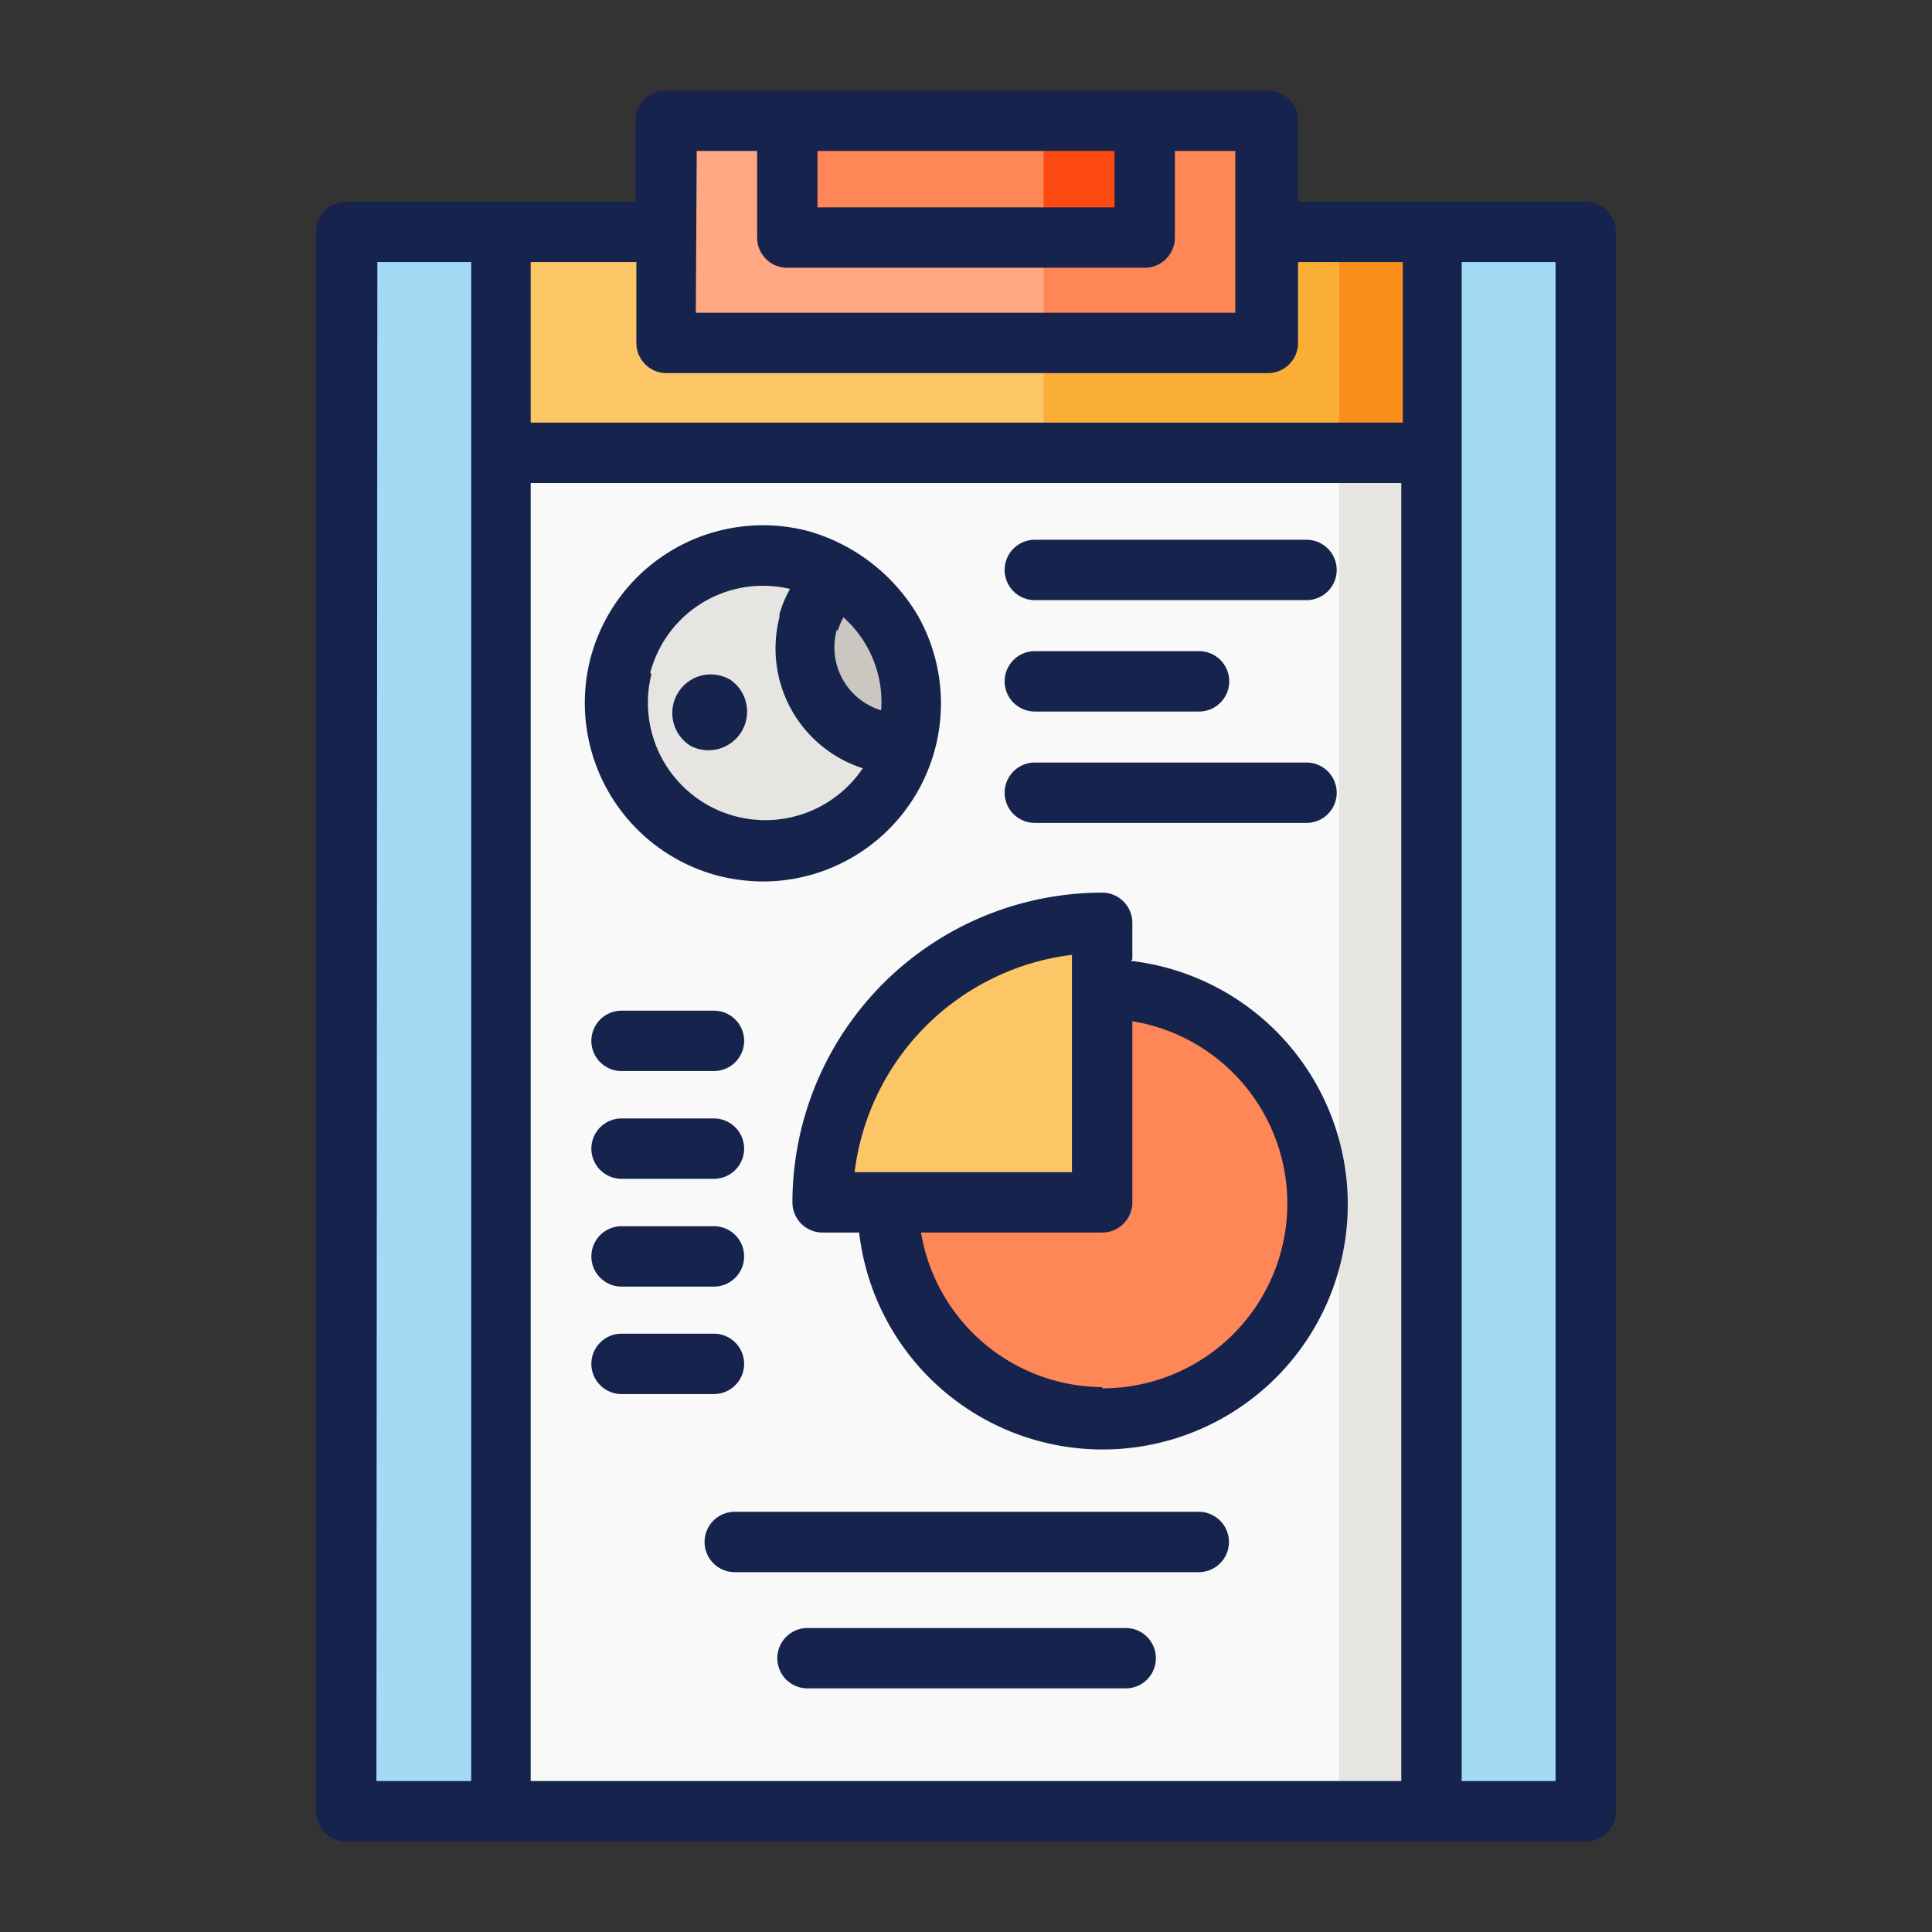 <?xml version="1.0" ?><svg viewBox="0 0 64 64" xmlns="http://www.w3.org/2000/svg"><rect x="0" y="0" width="64" height="64" fill="#333333" stroke="none"/><defs><style>.cls-1{fill:#a3daf4;}.cls-2{fill:#f9f9f9;}.cls-3{fill:#e6e5e1;}.cls-4{fill:#fcc667;}.cls-5{fill:#fbae36;}.cls-6{fill:#cac7c1;}.cls-7{fill:#fe8657;}.cls-8{fill:#ffa883;}.cls-9{fill:#fe4a13;}.cls-10{fill:#fa8e1b;}.cls-11{fill:#16244d;}</style></defs><g id="Data"><path class="cls-1" d="M22.05,7.68H11.47V60H52.53V7.68H22.05Z" id="rect2290-1"/><path class="cls-2" d="M16.58,60H47.42V13H16.58Z" id="rect2298-7"/><path class="cls-3" d="M44.36,60h3.06V13H44.36Z" id="rect5350"/><path class="cls-4" d="M22.05,7.68H16.58V15H47.42V7.68H22.05Z" id="rect2288-3"/><path class="cls-5" d="M34.57,7.87V15H47.42V7.68Z" id="path5359"/><circle class="cls-3" cx="25.27" cy="23.26" id="path1566-3-5-5" r="4.9"/><path class="cls-6" d="M27.74,19a3.18,3.18,0,0,0-1,1.58.11.11,0,0,0,0,0A3.18,3.18,0,0,0,29,24.49a3.37,3.37,0,0,0,1,.1l0-.06A4.92,4.92,0,0,0,27.74,19Z" id="path1575-1-0-9"/><path class="cls-7" d="M29.39,39.83a7.12,7.12,0,1,0,7.12-7.12v7.12Z" id="path2424-6"/><path class="cls-4" d="M27.25,39.83h9.26V30.57A9.26,9.26,0,0,0,27.25,39.83Z" id="path2432-2"/><path class="cls-8" d="M22.05,4H42v7.36H22.05Z" id="rect2286-6"/><path class="cls-7" d="M34.57,4v7.36H42V4Z" id="path5354"/><path class="cls-7" d="M26.08,4V7.87H37.92V4Z" id="path2493-1"/><path class="cls-9" d="M34.57,4V7.87h3.35V4Z" id="path5352"/><path class="cls-10" d="M44.36,15h3.06V7.68H44.36Z" id="rect5363"/><path class="cls-11" d="M53.53,60V7.68a1,1,0,0,0-1-1H43V4a1,1,0,0,0-1-1H22.05a1,1,0,0,0-1,1V6.68H11.47a1,1,0,0,0-1,1V60a1,1,0,0,0,1,1H52.53A1,1,0,0,0,53.53,60ZM46.42,16V59H17.58V16ZM27.08,5h9.84V6.87H27.08Zm-4,0h2V7.87a1,1,0,0,0,1,1H37.92a1,1,0,0,0,1-1V5h2v5.36H23.05Zm-2,3.68v2.68a1,1,0,0,0,1,1H42a1,1,0,0,0,1-1V8.68h3.47V14H17.58V8.68Zm-8.58,0h3.11V59H12.47ZM51.53,59H48.42V8.68h3.11Z"/><path class="cls-11" d="M23.75,29a6.12,6.12,0,0,0,1.53.2,5.9,5.9,0,0,0,5.1-8.85,6.18,6.18,0,0,0-3.58-2.75,5.91,5.91,0,0,0-7.23,4.17A5.92,5.92,0,0,0,23.75,29Zm4-8.1a2.25,2.25,0,0,1,.19-.45,3.76,3.76,0,0,1,1.25,3.08A2.18,2.18,0,0,1,27.72,20.86Zm-6.21,1.39a3.86,3.86,0,0,1,4.63-2.78,3.83,3.83,0,0,0-.35.84s0,.09,0,.1a4.17,4.17,0,0,0,2.76,5,3.89,3.89,0,0,1-7-3.12Z"/><path class="cls-11" d="M22.88,24.71a1.28,1.28,0,0,0,1.33-2.18,1.27,1.27,0,0,0-1.75.42A1.28,1.28,0,0,0,22.88,24.71Z"/><path class="cls-11" d="M34.28,19.88h9a1,1,0,0,0,0-2h-9a1,1,0,0,0,0,2Z"/><path class="cls-11" d="M34.28,23.57h5.44a1,1,0,0,0,0-2H34.28a1,1,0,0,0,0,2Z"/><path class="cls-11" d="M34.28,27.26h9a1,1,0,0,0,0-2h-9a1,1,0,0,0,0,2Z"/><path class="cls-11" d="M37.51,31.78V30.57a1,1,0,0,0-1-1A10.27,10.27,0,0,0,26.25,39.83a1,1,0,0,0,1,1h1.21a8.12,8.12,0,1,0,9-9Zm-2-.15v7.2h-7.2A8.27,8.27,0,0,1,35.51,31.63Zm1,14.32a6.13,6.13,0,0,1-6-5.12h6a1,1,0,0,0,1-1v-6a6.12,6.12,0,0,1-1,12.16Z"/><path class="cls-11" d="M20.59,35.48h3.06a1,1,0,0,0,0-2H20.59a1,1,0,1,0,0,2Z"/><path class="cls-11" d="M20.59,39.05h3.06a1,1,0,0,0,0-2H20.59a1,1,0,0,0,0,2Z"/><path class="cls-11" d="M20.59,42.62h3.06a1,1,0,0,0,0-2H20.59a1,1,0,1,0,0,2Z"/><path class="cls-11" d="M24.65,45.18a1,1,0,0,0-1-1H20.59a1,1,0,1,0,0,2h3.06A1,1,0,0,0,24.65,45.18Z"/><path class="cls-11" d="M39.71,50.08H24.34a1,1,0,0,0,0,2H39.71a1,1,0,0,0,0-2Z"/><path class="cls-11" d="M37.29,53.93H26.75a1,1,0,0,0,0,2H37.29a1,1,0,0,0,0-2Z"/></g></svg>